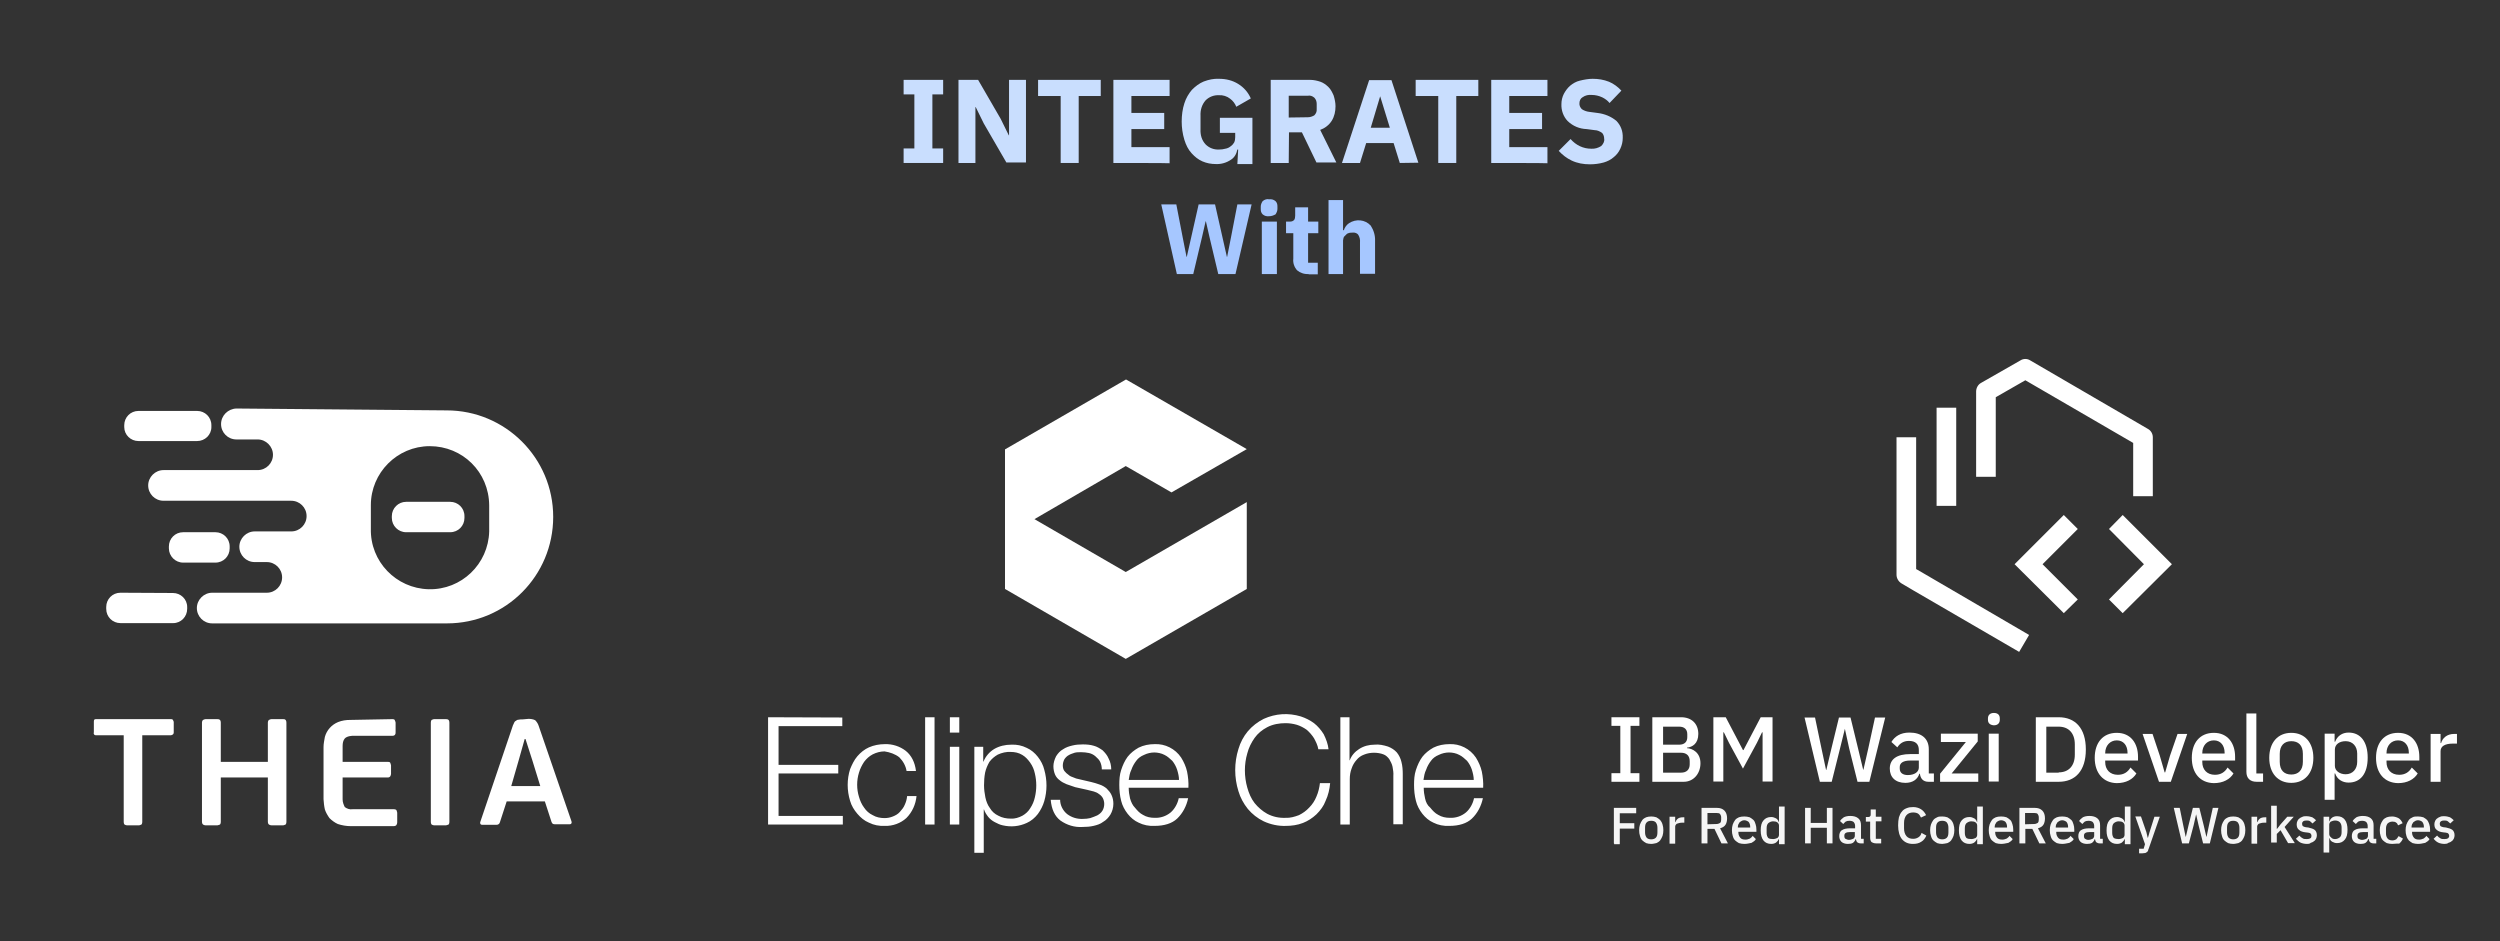 <?xml version="1.0" encoding="utf-8"?>
<!-- Generator: Adobe Illustrator 24.3.0, SVG Export Plug-In . SVG Version: 6.00 Build 0)  -->
<svg version="1.1" id="Layer_1" xmlns="http://www.w3.org/2000/svg" xmlns:xlink="http://www.w3.org/1999/xlink" x="0px" y="0px"
	 viewBox="0 0 929.6 350" style="enable-background:new 0 0 929.6 350;" xml:space="preserve">
<rect x="0" y="0" width="929.6" height="350" fill="#333333" stroke="none"/>
<style type="text/css">
	.st0{fill:#C9DEFE;}
	.st1{fill:#A6C7FF;}
	.st2{fill:#FFFFFF;}
	.st3{opacity:0.95;}
</style>
<g>
	<g>
		<path class="st0" d="M336,60.6v-5.4h4V35.1h-4v-5.4h14.7v5.4h-4v20.1h4v5.4H336z"/>
		<path class="st0" d="M365.8,45.9l-3-6.1h-0.1v20.8h-6.3V29.7h7.3l8.4,14.5l3,6.1h0.1V29.7h6.3v30.7h-7.3L365.8,45.9z"/>
		<path class="st0" d="M401.1,35.7v24.9h-6.7V35.7H386v-6h23.3v6H401.1z"/>
		<path class="st0" d="M414,60.6V29.7h20.9v6h-14.2V42h12.2v6h-12.2v6.7h14.2v6C434.9,60.6,414,60.6,414,60.6z"/>
		<path class="st0" d="M460.4,55.6h-0.3c-0.3,1.6-1.1,3-2.4,3.8c-1.6,1.1-3.6,1.7-5.6,1.6c-1.7,0-3.4-0.3-5-1s-2.8-1.7-4-3
			c-1.3-1.4-2.1-3.1-2.7-5c-0.7-2.3-1-4.6-1-6.8c0-2.3,0.3-4.7,1-6.8c0.6-1.9,1.6-3.6,2.8-5c1.3-1.3,2.7-2.4,4.4-3.1
			c1.9-0.7,3.7-1.1,5.7-1c2.6,0,5,0.6,7.1,1.9s3.7,3.1,4.7,5.4l-5.4,3.1c-0.4-1.1-1.3-2.3-2.3-3c-1.1-0.9-2.7-1.4-4.1-1.3
			c-1.9-0.1-3.7,0.6-5,1.9c-1.4,1.6-2,3.6-1.9,5.7v5c-0.1,2.1,0.4,4.1,1.9,5.7c1.3,1.3,3.1,2,5,1.9c0.9,0,1.6-0.1,2.3-0.3
			c0.7-0.1,1.4-0.4,2-0.9c0.6-0.4,1-0.9,1.3-1.4c0.3-0.6,0.4-1.3,0.4-2v-1.6h-5.7v-5.6h12.1V61h-5.6L460.4,55.6z"/>
		<path class="st0" d="M479.2,60.6h-6.7V29.7h14.7c1.3,0,2.6,0.3,3.8,0.7c1.1,0.4,2.1,1.1,3,2c0.9,0.9,1.4,2,1.9,3.1
			c0.4,1.3,0.7,2.7,0.7,4c0,1.9-0.4,3.8-1.4,5.4c-1,1.6-2.6,2.8-4.3,3.4l6,12.1h-7.4l-5.4-11.2h-4.8L479.2,60.6z M486.3,43.6
			c0.9,0,1.7-0.3,2.4-0.7c0.6-0.6,1-1.4,0.9-2.3v-2c0-0.9-0.3-1.7-0.9-2.3c-0.7-0.6-1.6-0.9-2.4-0.7h-7.1v8.1L486.3,43.6L486.3,43.6
			z"/>
	</g>
	<g>
		<path class="st0" d="M520.5,60.6l-2.3-7.4H508l-2.3,7.4H499l10.1-30.8h8.3l10,30.7L520.5,60.6L520.5,60.6z M513.2,35.8L513.2,35.8
			l-3.5,11.7h7.1L513.2,35.8z"/>
	</g>
	<g>
		<path class="st0" d="M541.5,35.7v24.9h-6.7V35.7h-8.4v-6h23.3v6H541.5z"/>
		<path class="st0" d="M554.5,60.6V29.7h20.9v6h-14.2V42h12.2v6h-12.2v6.7h14.2v6C575.4,60.6,554.5,60.6,554.5,60.6z"/>
		<path class="st0" d="M591.2,61.1c-2.4,0-4.7-0.4-6.8-1.4c-1.9-0.9-3.4-2.1-4.8-3.6l4.4-4.4c2,2.3,4.7,3.6,7.7,3.6
			c1.3,0.1,2.6-0.3,3.7-1c0.7-0.7,1.3-1.7,1.1-2.7c0-0.9-0.3-1.6-0.7-2.1c-0.9-0.7-1.9-1.1-2.8-1.1l-3-0.4c-2.7-0.1-5.1-1.1-7.1-3
			c-1.6-1.7-2.4-4-2.3-6.3c0-1.3,0.3-2.6,0.9-3.8c0.6-1.1,1.3-2.1,2.3-3c1.1-0.9,2.3-1.6,3.6-1.9c1.6-0.4,3.3-0.7,4.8-0.7
			c2.1,0,4.1,0.3,6.1,1.1c1.7,0.7,3.3,1.9,4.6,3.3l-4.4,4.6c-0.7-0.9-1.7-1.6-2.7-2.1c-1.3-0.6-2.6-0.9-4-0.9
			c-1.1-0.1-2.3,0.1-3.4,0.9c-0.7,0.4-1.1,1.3-1.1,2.1c-0.1,0.9,0.3,1.7,0.9,2.3c0.9,0.6,1.9,0.9,2.8,1l3,0.4c2.6,0.3,5.1,1.3,7.1,3
			c1.6,1.7,2.4,3.8,2.3,6.3c0,1.4-0.3,2.7-0.9,4c-0.6,1.3-1.4,2.3-2.4,3.1c-1.1,1-2.4,1.6-3.7,2C594.6,60.9,592.9,61.1,591.2,61.1z"
			/>
	</g>
	<g>
		<path class="st1" d="M437.6,101.9L431.8,76h5.6l2.4,12.4l1.4,7.1h0.1l1.6-7.1l2.8-12.4h6.1l2.8,12.4l1.6,7.1h0.1l1.4-7.1l2.4-12.4
			h5.3l-6,25.9H453L449.7,88l-1.3-5.7h-0.1L447,88l-3.3,13.9H437.6z"/>
		<path class="st1" d="M471.9,80.4c-0.9,0.1-1.7-0.1-2.4-0.7c-0.6-0.6-0.7-1.3-0.7-2v-0.9c0-0.7,0.3-1.4,0.7-2
			c0.7-0.6,1.6-0.9,2.4-0.7c0.9-0.1,1.7,0.1,2.4,0.7c0.6,0.6,0.7,1.3,0.7,2v0.9c0,0.7-0.3,1.4-0.7,2
			C473.6,80.1,472.8,80.4,471.9,80.4z M469.2,82.4h5.6v19.5h-5.6V82.4z"/>
		<path class="st1" d="M486.6,101.9c-1.6,0.1-3.1-0.4-4.3-1.4c-1-1.1-1.6-2.7-1.4-4.3v-9.5h-2.7v-4.3h1.4c0.6,0,1.1-0.1,1.6-0.6
			c0.3-0.4,0.4-1,0.4-1.6v-3.1h4.8v5.3h3.8v4.3h-3.8v11h3.6v4.3h-3.4V101.9z"/>
		<path class="st1" d="M494,74.4h5.4v11.2h0.3c0.3-1,1-2,1.9-2.6c2.6-1.7,6-1.4,8.1,0.9c1.1,1.7,1.7,3.7,1.6,5.7v12.2h-5.6V90.2
			c0.1-1-0.1-2-0.6-2.8c-0.4-0.7-1.3-1-2.1-0.9c-0.4,0-0.9,0-1.3,0.1c-0.4,0.1-0.9,0.3-1.1,0.6c-0.3,0.3-0.6,0.6-0.9,0.9
			c-0.1,0.4-0.3,0.9-0.3,1.3v12.5H494L494,74.4L494,74.4z"/>
	</g>
</g>
<g>
	<path class="st2" d="M196.5,267.3c0.8,0,1.7,0.1,2.5,0.5c0.6,0.6,1.1,1.4,1.3,2.1l12.2,35.5c0.1,0.3,0.1,0.5,0,0.7
		c0,0-0.1,0.4-0.7,0.4h-5.1c-0.4,0-0.6,0-1-0.1c-0.3-0.1-0.5-0.5-0.6-0.7l-2.5-7.7h-14.2l-2.5,7.7c-0.1,0.6-0.7,1.1-1.5,1h-5.1
		c0,0-0.6,0-0.7-0.4c-0.1-0.3-0.1-0.5,0-0.7l12-35.5c0.1-0.5,0.4-0.8,0.6-1.4c0.1-0.3,0.4-0.6,0.7-0.7c0.3-0.3,0.6-0.4,1-0.4
		c0.5-0.1,0.8-0.1,1.4-0.1L196.5,267.3z M195.4,274.8h-0.3l-2.2,7.8l-2.8,9.7h10.8l-2.9-9.4L195.4,274.8z"/>
	<path class="st2" d="M80.7,267.4c0.4,0,0.7,0,1.1,0.3c0,0,0.3,0.3,0.3,1v14.6h17.5v-14.6c0,0,0-0.7,0.4-1c0.3-0.1,0.6-0.3,1-0.3
		h4.2c0.4,0,0.7,0,1,0.3c0,0,0.3,0.3,0.3,1v36.9c0,0,0,0.7-0.3,1c-0.4,0.1-0.6,0.3-1,0.3h-4.2c-0.4,0-0.6-0.1-1-0.3
		c0,0-0.4-0.3-0.4-1v-16.5H82.1v16.5c0,0,0,0.7-0.3,1c-0.4,0.1-0.7,0.3-1.1,0.3h-4.2c-0.4,0-0.6-0.1-1-0.3c0,0-0.4-0.3-0.4-1v-36.9
		c0,0,0-0.7,0.4-1c0.3-0.1,0.6-0.3,1-0.3H80.7z"/>
	<path class="st2" d="M63.6,267.4c0,0,0.6,0,0.7,0.3s0.3,0.5,0.3,0.8v3.9c0,0.3-0.1,0.5-0.3,0.7c-0.3,0.1-0.5,0.3-0.7,0.3H52.9v32.2
		c0,0,0,0.7-0.3,1c-0.4,0.1-0.6,0.3-1,0.3h-4.3c-0.4,0-0.6-0.1-1-0.3c0,0-0.3-0.3-0.3-1v-32.2H35.7c0,0-0.6,0-0.7-0.3
		s-0.3-0.5-0.1-0.7v-3.9c0-0.3,0-0.6,0.1-0.8c0,0,0.1-0.3,0.7-0.3H63.6z"/>
	<path class="st2" d="M146,267.4c0,0,0.7,0,0.8,0.4c0.1,0.3,0.3,0.6,0.3,1v3.5c0,0.4,0,0.6-0.3,1c0,0-0.3,0.3-0.8,0.3h-14.8
		c0,0-2.1,0-3,1c-0.6,0.7-0.8,1.7-0.8,2.8v5.9h16.9c0,0,0.7,0,0.8,0.3c0.1,0.4,0.3,0.7,0.3,1v3.1c0,0.4-0.1,0.6-0.3,1
		c0,0-0.3,0.4-0.8,0.4h-16.9v8.2c0,1,0.4,2,0.8,2.8c0.8,0.6,1.8,1,3,0.8h15.2c0,0,0.7,0,1,0.3c0.1,0.4,0.3,0.7,0.3,1.1v3.5
		c0,0.4-0.1,0.6-0.3,1c0,0-0.3,0.4-1,0.4h-15.9c-1.7,0-3.4-0.3-4.9-0.8c-1.1-0.5-2.2-1.3-3.1-2.2c-0.7-1-1.3-2-1.7-3.2
		c-0.3-1.3-0.4-2.5-0.5-3.8v-19.4c0-1.3,0.3-2.6,0.5-3.8c0.7-2.5,2.5-4.5,4.9-5.5c1.5-0.6,3-0.8,4.6-0.8L146,267.4z"/>
	<path class="st2" d="M165.7,267.4c0.4,0,0.7,0,1.1,0.3c0,0,0.3,0.3,0.3,1v36.9c0,0,0,0.7-0.3,1c-0.4,0.1-0.7,0.3-1.1,0.3h-4.2
		c-0.4,0-0.6-0.1-1-0.3c0,0-0.3-0.3-0.3-1v-36.9c0,0,0-0.7,0.3-1c0.3-0.1,0.6-0.3,1-0.3H165.7z"/>
</g>
<g>
	<path class="st2" d="M166.1,152.6c21.8,0,39.6,17.7,39.6,39.6s-17.6,39.6-39.5,39.6l0,0H78.9c-3.2,0-5.7-2.6-5.7-5.7
		s2.6-5.7,5.7-5.7l0,0h20.3c3.2,0,5.7-2.6,5.7-5.7c0-3.2-2.6-5.7-5.7-5.7h-4.5c-3.2,0-5.7-2.6-5.7-5.7c0-3.1,2.6-5.7,5.7-5.7h13.6
		c3.2,0,5.7-2.6,5.7-5.7c0-3.2-2.6-5.7-5.7-5.7H60.8c-3.2,0-5.7-2.6-5.7-5.7c0-3.1,2.6-5.7,5.7-5.7l0,0h35c3.2,0,5.7-2.6,5.7-5.7
		s-2.6-5.7-5.7-5.7h-7.9c-3.2,0-5.7-2.6-5.7-5.7c0-3.2,2.6-5.7,5.7-5.8L166.1,152.6z M159.8,165.9L159.8,165.9
		c-12.1,0-21.9,9.9-21.9,21.9v8.8c-0.3,12.2,9.4,22.2,21.5,22.5c12.2,0.3,22.2-9.4,22.5-21.5l0,0c0-0.3,0-0.7,0-0.9v-8.8
		C181.8,175.5,172,165.9,159.8,165.9L159.8,165.9z M167.4,186.6c2.9,0,5.3,2.3,5.3,5.3l0,0v0.7c0,2.9-2.3,5.3-5.3,5.3h-16.4
		c-2.9,0-5.3-2.4-5.3-5.3v-0.7c0-2.9,2.4-5.3,5.3-5.3H167.4z"/>
	<path class="st2" d="M64.3,220.5c2.9,0,5.3,2.3,5.3,5.2l0,0l0,0v0.7c0,2.9-2.3,5.3-5.2,5.3l0,0H44.8c-2.9,0-5.3-2.3-5.3-5.3v-0.7
		c0-2.9,2.3-5.3,5.3-5.3L64.3,220.5z"/>
	<path class="st2" d="M73.3,152.8c2.9,0,5.3,2.3,5.3,5.3l0,0l0,0v0.7c0,2.9-2.4,5.2-5.3,5.2H51.5c-2.9,0-5.3-2.3-5.3-5.2l0,0l0,0
		v-0.7c0-2.9,2.3-5.3,5.3-5.3H73.3z"/>
	<path class="st2" d="M80.1,197.9c2.9,0,5.3,2.3,5.3,5.3v0.7c0,2.9-2.3,5.3-5.3,5.3h-12c-2.9,0-5.3-2.4-5.3-5.3v-0.7
		c0-2.9,2.3-5.3,5.3-5.3H80.1z"/>
</g>
<path class="st2" d="M285.6,266.7v39.9h27.8v-3.2h-23.9v-15.8h22.2v-3.2h-22.2V270h23.7v-3.2L285.6,266.7L285.6,266.7z M334.4,281.6
	c1.4,1.4,2.4,3.2,2.7,5.1h3.5c-0.4-3.3-1.7-5.8-3.8-7.5c-2.2-1.7-5-2.6-7.8-2.5c-2,0-4.1,0.4-5.9,1.2c-1.6,0.7-3.1,1.9-4.3,3.3
	c-1.2,1.4-2,3.1-2.7,4.8c-1.2,3.8-1.2,7.9,0,11.8c0.5,1.8,1.5,3.4,2.7,4.8s2.6,2.6,4.3,3.3c1.8,0.9,3.8,1.3,5.9,1.2
	c3,0.1,5.9-1,8-2.9c2.2-2.2,3.5-5.1,3.8-8.2h-3.5c-0.1,1.2-0.4,2.2-0.9,3.3c-0.4,1-1.1,1.8-1.8,2.6s-1.6,1.3-2.6,1.7
	c-1,0.4-2,0.6-3.1,0.6c-1.5,0-3.1-0.3-4.4-1.1c-1.3-0.6-2.4-1.6-3.2-2.8c-0.9-1.2-1.5-2.6-1.9-4c-0.9-2.9-0.9-6.1,0-9
	c0.4-1.4,1.1-2.8,1.9-4c0.9-1.2,1.9-2.1,3.2-2.8c1.4-0.7,2.9-1.1,4.4-1.1C330.9,279.7,332.9,280.4,334.4,281.6L334.4,281.6z
	 M344,266.7v39.9h3.5v-39.9H344z M353.2,266.7v5.7h3.5v-5.7H353.2z M353.2,277.7v28.9h3.5v-28.9H353.2z M362.3,277.7v39.4h3.5V301
	h0.1c0.3,1,0.9,1.9,1.6,2.8c0.6,0.7,1.4,1.4,2.4,1.9s1.9,1,3,1.2c3,0.7,6.1,0.4,8.9-0.9c1.6-0.7,3-1.9,4.1-3.3
	c1.1-1.5,1.9-3.1,2.4-4.8c1.1-3.8,1.1-7.8,0-11.7c-0.4-1.7-1.3-3.4-2.4-4.8s-2.5-2.6-4.1-3.3c-1.8-0.9-3.7-1.3-5.8-1.2
	c-2.2,0-4.4,0.5-6.3,1.6c-1.8,1.1-3.2,2.7-4,4.7h-0.1v-5.5L362.3,277.7z M384.8,287.6c0.7,2.9,0.7,6,0,8.9c-0.3,1.4-0.9,2.8-1.7,4
	c-0.7,1.2-1.7,2.1-2.9,2.8c-1.3,0.7-2.9,1.2-4.3,1.1c-1.6,0-3.3-0.3-4.7-1.1c-1.3-0.6-2.4-1.6-3.1-2.8c-0.9-1.2-1.4-2.6-1.7-4
	c-0.3-1.5-0.5-3-0.5-4.5c0-1.6,0.1-3.1,0.4-4.7c0.3-1.4,0.9-2.8,1.6-4c0.9-1.2,1.9-2,3.1-2.7c1.5-0.7,3.2-1.1,4.8-1
	c1.5,0,3,0.3,4.3,1.1c1.2,0.7,2.1,1.7,2.9,2.8C384,284.9,384.5,286.2,384.8,287.6L384.8,287.6z M409.1,283.3
	c0.4,0.9,0.6,1.8,0.6,2.8h3.5c0-1.4-0.3-2.8-1-4.1c-0.5-1.2-1.3-2.1-2.2-3c-1-0.7-2.1-1.4-3.3-1.7c-1.3-0.4-2.7-0.5-4.1-0.5
	c-1.3,0-2.6,0.1-3.8,0.4c-1.3,0.3-2.5,0.7-3.5,1.4c-1.1,0.6-1.9,1.5-2.6,2.6c-0.6,1.2-1,2.5-1,3.7c0,1.1,0.2,2.1,0.6,3.1
	c0.4,0.9,1,1.6,1.7,2.1c0.7,0.6,1.6,1.1,2.6,1.5c1.1,0.4,2.1,0.7,3.2,1.1l4.5,1c0.9,0.2,1.6,0.4,2.4,0.6c0.7,0.2,1.4,0.5,2,1
	c0.5,0.3,1.1,0.9,1.4,1.5s0.5,1.4,0.5,2.1c0,0.9-0.2,1.8-0.7,2.6s-1.2,1.3-1.9,1.7c-0.9,0.4-1.7,0.7-2.6,1c-0.9,0.2-1.7,0.3-2.7,0.3
	c-2.1,0.1-4.2-0.5-5.9-1.8c-1.6-1.3-2.6-3.3-2.6-5.3h-3.5c0.3,3.5,1.5,6.1,3.6,7.7c2.4,1.7,5.3,2.6,8.2,2.4c1.4,0,2.8-0.1,4.1-0.4
	c1.3-0.3,2.6-0.7,3.6-1.5c1.1-0.6,2-1.6,2.7-2.7c0.7-1.2,1.1-2.6,1.1-4c0-1.2-0.2-2.2-0.7-3.3c-0.4-0.9-1.1-1.7-1.8-2.4
	c-0.7-0.6-1.7-1.2-2.7-1.5c-1-0.4-1.9-0.6-3-0.9l-4.7-1.1c-0.6-0.1-1.3-0.3-1.9-0.6c-0.6-0.2-1.4-0.5-1.9-1
	c-0.5-0.3-1.1-0.9-1.5-1.4s-0.6-1.3-0.6-2c0-0.9,0.2-1.6,0.6-2.4c0.4-0.6,1-1.2,1.6-1.5c0.6-0.4,1.4-0.6,2.2-0.9
	c0.7-0.2,1.6-0.2,2.4-0.2c1,0,1.9,0.1,2.9,0.3c0.9,0.2,1.7,0.6,2.4,1.2C408.1,281.9,408.7,282.5,409.1,283.3L409.1,283.3z
	 M420.2,296.9c-0.3-1.3-0.5-2.6-0.5-4h22.2c0.1-2-0.1-4-0.5-6c-0.4-1.8-1.2-3.6-2.2-5.2c-2.2-3.3-6-5.2-9.9-5c-2,0-4.1,0.4-5.9,1.3
	c-1.6,0.9-3,2-4.1,3.4c-1.1,1.5-1.8,3.1-2.4,4.9s-0.7,3.7-0.7,5.6s0.2,4,0.7,5.9c0.4,1.7,1.3,3.4,2.4,4.8s2.5,2.6,4.1,3.3
	c1.8,0.9,3.8,1.3,5.9,1.2c3.6,0,6.5-0.9,8.4-2.7c2.1-2,3.5-4.7,4.1-7.6h-3.5c-0.4,2-1.5,4-3,5.3c-1.7,1.4-3.8,2.1-6,2
	c-1.5,0-3-0.3-4.3-1.1c-1.2-0.6-2.1-1.6-3-2.7C421.2,299.5,420.6,298.3,420.2,296.9L420.2,296.9z M437.7,286.2
	c0.4,1.3,0.7,2.6,0.7,3.8h-18.7c0.2-1.3,0.4-2.6,1-3.8c0.4-1.2,1.1-2.4,1.8-3.3c0.7-1,1.7-1.7,2.9-2.2c1.2-0.6,2.6-0.9,3.8-0.9
	s2.7,0.3,3.8,0.9c1.1,0.5,2,1.4,2.9,2.2C436.7,283.9,437.3,285,437.7,286.2L437.7,286.2z M488.6,274.5c0.7,1.3,1.4,2.7,1.6,4.1h3.8
	c-0.2-1.9-0.9-3.8-1.8-5.6c-1-1.6-2.2-3-3.6-4.1c-1.5-1.1-3.1-1.9-4.9-2.5c-4.6-1.4-9.4-1.1-13.8,0.9c-2.2,1.1-4.3,2.7-5.9,4.6
	s-2.8,4.2-3.5,6.6c-1.6,5.1-1.6,10.6,0,15.7c0.7,2.4,1.9,4.6,3.5,6.6c1.6,1.9,3.6,3.5,5.9,4.6c2.6,1.2,5.5,1.8,8.2,1.7
	c2.1,0,4.4-0.3,6.4-1.1c1.8-0.7,3.5-1.8,5-3.2c1.5-1.5,2.7-3.1,3.4-5c1-2.1,1.5-4.4,1.7-6.6h-3.8c-0.2,1.7-0.6,3.4-1.3,5
	c-0.6,1.5-1.5,2.9-2.7,4.1c-1.1,1.2-2.4,2.1-3.8,2.8c-1.6,0.6-3.3,1.1-5,1c-2.4,0.1-4.7-0.4-6.8-1.5c-1.8-1-3.4-2.4-4.7-4
	c-1.3-1.7-2.1-3.6-2.7-5.7c-1.2-4.2-1.2-8.7,0-12.8c0.5-2,1.5-4,2.7-5.7s2.8-3,4.7-4c2.1-1.1,4.5-1.5,6.8-1.5c1.4,0,2.8,0.2,4.2,0.6
	c1.3,0.4,2.6,1.1,3.6,1.8C486.9,272.2,487.9,273.4,488.6,274.5L488.6,274.5z M498.4,266.7v39.9h3.5v-16.9c0-1.4,0.2-2.7,0.7-4
	c0.4-1.2,1-2.2,1.8-3.1c0.7-0.9,1.7-1.6,2.8-2c1.2-0.5,2.5-0.7,3.7-0.7s2.5,0.2,3.5,0.6c0.9,0.3,1.7,1.1,2.2,1.8
	c0.5,0.9,1,1.8,1.2,2.8c0.2,1.2,0.4,2.2,0.3,3.4v18h3.5v-18.6c0-1.6-0.1-3.1-0.5-4.6c-0.3-1.3-0.9-2.5-1.7-3.5c-0.9-1-2-1.7-3.3-2.2
	c-1.6-0.5-3.3-0.9-5-0.7c-2,0-4,0.5-5.7,1.6c-1.6,1-2.9,2.5-3.5,4.2h-0.1v-16L498.4,266.7z M529.9,296.9c-0.3-1.3-0.5-2.6-0.5-4
	h22.1c0.1-2-0.1-4-0.5-6c-0.4-1.8-1.2-3.6-2.2-5.2c-2.2-3.3-6-5.2-9.9-5c-2,0-4.1,0.4-5.9,1.3c-1.6,0.9-3,2-4.1,3.4
	c-1.1,1.5-1.8,3.1-2.4,4.9s-0.7,3.7-0.7,5.6s0.2,4,0.7,5.9c0.4,1.7,1.3,3.4,2.4,4.8s2.5,2.6,4.1,3.3c1.8,0.9,3.8,1.3,5.9,1.2
	c3.6,0,6.5-0.9,8.4-2.7c2.1-2,3.5-4.7,4.1-7.6h-3.3c-0.4,2-1.5,4-3,5.3c-1.7,1.4-3.8,2.1-6,2c-1.5,0-3-0.3-4.3-1.1
	c-1.2-0.6-2.1-1.6-3-2.7C530.8,299.5,530.2,298.3,529.9,296.9L529.9,296.9z M547.3,286.2c0.4,1.3,0.7,2.6,0.7,3.8h-18.7
	c0.2-1.3,0.4-2.6,1-3.8c0.4-1.2,1.1-2.4,1.8-3.3c0.7-1,1.7-1.7,2.9-2.2c1.2-0.6,2.6-0.9,3.8-0.9c1.3,0,2.7,0.3,3.8,0.9
	c1.1,0.5,2,1.4,2.9,2.2C546.3,283.9,546.9,285,547.3,286.2L547.3,286.2z"/>
<g>
	<path class="st2" d="M418.6,212.7l45-26V219l-45,26l-44.9-26v-32.3L418.6,212.7z"/>
	<path class="st2" d="M463.6,167l-28,16.1l-17-9.8l-44.9,26.1v-32.3l45-26L463.6,167z"/>
</g>
<g>
	<g class="st3">
		<path class="st2" d="M600.1,313.6v-13.2h8.3v2h-6.1v3.7h5.4v2h-5.4v5.8h-2.1V313.6z"/>
		<path class="st2" d="M614,313.8c-0.7,0-1.3-0.1-1.9-0.3c-0.5-0.3-1-0.6-1.4-1s-0.7-0.9-0.9-1.7c-0.2-0.6-0.3-1.3-0.3-2.1
			s0.1-1.4,0.3-2.1c0.2-0.6,0.5-1.1,0.9-1.7c0.3-0.4,0.9-0.8,1.4-1s1.2-0.3,1.9-0.3c0.6,0,1.3,0.1,1.9,0.3c0.5,0.3,1,0.6,1.4,1
			c0.3,0.4,0.7,0.9,0.9,1.7c0.2,0.6,0.3,1.3,0.3,2.1s-0.1,1.4-0.3,2.1c-0.2,0.6-0.5,1.1-0.9,1.7c-0.3,0.4-0.9,0.8-1.4,1
			C615.3,313.6,614.7,313.8,614,313.8z M614,312.1c0.7,0,1.3-0.2,1.7-0.6c0.4-0.4,0.6-1,0.6-2v-1.7c0-0.9-0.2-1.4-0.6-2
			c-0.4-0.4-0.9-0.6-1.7-0.6s-1.3,0.2-1.7,0.6c-0.4,0.4-0.6,1-0.6,2v1.7c0,0.9,0.2,1.4,0.6,2C612.7,311.9,613.2,312.1,614,312.1z"/>
		<path class="st2" d="M620.8,313.6v-9.9h2.1v2h0.1c0.2-0.5,0.4-0.9,0.9-1.3c0.4-0.3,1-0.5,1.9-0.5h0.5v2h-0.8c-0.8,0-1.4,0.2-2,0.4
			c-0.4,0.3-0.6,0.7-0.6,1.1v6.3h-2.1V313.6L620.8,313.6z"/>
		<path class="st2" d="M634.9,313.6h-2.2v-13.2h5.7c1.2,0,2.1,0.3,2.8,1c0.7,0.7,1,1.7,1,2.9c0,0.9-0.2,1.8-0.6,2.4
			c-0.4,0.6-1,1-2,1.3l2.9,5.6h-2.4l-2.6-5.4h-2.6L634.9,313.6L634.9,313.6z M638.3,306.4c0.5,0,0.9-0.2,1.3-0.4
			c0.3-0.3,0.4-0.7,0.4-1.2v-0.9c0-0.5-0.2-0.9-0.4-1.2s-0.7-0.4-1.3-0.4h-3.4v4.2L638.3,306.4L638.3,306.4z"/>
		<path class="st2" d="M648.6,313.8c-0.7,0-1.3-0.1-2-0.3c-0.5-0.3-1-0.6-1.4-1s-0.7-0.9-0.9-1.7c-0.2-0.6-0.3-1.3-0.3-2.1
			s0.1-1.4,0.3-2.1c0.2-0.6,0.5-1.1,0.9-1.7c0.3-0.4,0.9-0.8,1.4-1s1.2-0.3,2-0.3c0.7,0,1.3,0.1,2,0.3c0.5,0.3,1,0.6,1.4,1
			s0.6,0.9,0.8,1.6c0.2,0.6,0.3,1.2,0.3,2v0.8h-6.7v0.3c0,0.8,0.3,1.4,0.7,1.9c0.4,0.5,1,0.7,2,0.7c0.6,0,1.1-0.2,1.6-0.4
			c0.4-0.3,0.8-0.6,1-1l1.2,1.2c-0.3,0.6-0.9,1-1.6,1.4C650.3,313.6,649.6,313.8,648.6,313.8z M648.6,305c-0.3,0-0.7,0.1-0.9,0.2
			s-0.5,0.3-0.8,0.5c-0.2,0.3-0.3,0.5-0.5,0.8c-0.1,0.3-0.2,0.7-0.2,1v0.2h4.6v-0.2c0-0.8-0.2-1.4-0.6-1.9
			C649.8,305.3,649.2,305,648.6,305z"/>
		<path class="st2" d="M661.5,311.9L661.5,311.9c-0.3,0.6-0.6,1-1.1,1.4c-0.5,0.3-1,0.5-1.8,0.5c-1.2,0-2.2-0.4-2.9-1.3
			c-0.7-0.9-1-2.2-1-3.7c0-1.7,0.3-2.9,1-3.7c0.7-0.9,1.7-1.3,2.9-1.3c0.7,0,1.2,0.2,1.8,0.5c0.5,0.3,0.9,0.8,1,1.4h0.1v-5.8h2.1v14
			h-2.1V311.9z M659.3,312c0.6,0,1.1-0.2,1.6-0.4c0.4-0.3,0.6-0.7,0.6-1.2V307c0-0.5-0.2-0.9-0.6-1.2c-0.4-0.3-0.9-0.4-1.6-0.4
			s-1.3,0.3-1.8,0.7c-0.4,0.4-0.6,1-0.6,1.9v1.7c0,0.8,0.2,1.4,0.6,1.9C657.9,311.9,658.5,312,659.3,312z"/>
		<path class="st2" d="M679.3,307.8h-6v5.8h-2.1v-13.2h2.1v5.6h6v-5.6h2.1v13.2h-2.1V307.8z"/>
		<path class="st2" d="M691.8,313.6c-0.5,0-0.9-0.2-1.2-0.4c-0.3-0.3-0.4-0.7-0.5-1.2H690c-0.2,0.6-0.5,1-1,1.4
			c-0.5,0.3-1.1,0.4-1.9,0.4c-1,0-1.9-0.3-2.4-0.8c-0.5-0.5-0.8-1.2-0.8-2.1s0.3-1.8,1-2.2c0.7-0.5,1.8-0.7,3.1-0.7h1.8v-0.9
			c0-0.6-0.2-1-0.5-1.4c-0.3-0.3-0.9-0.5-1.6-0.5c-0.6,0-1,0.1-1.4,0.3c-0.3,0.3-0.7,0.6-0.9,0.9l-1.2-1.1c0.3-0.5,0.8-1,1.4-1.4
			c0.6-0.3,1.4-0.5,2.4-0.5c1.3,0,2.3,0.3,3,0.9c0.7,0.6,1,1.4,1,2.6v5h1v1.7L691.8,313.6L691.8,313.6L691.8,313.6z M687.5,312.3
			c0.6,0,1.1-0.2,1.6-0.4c0.4-0.3,0.6-0.7,0.6-1.1v-1.4h-1.8c-1.4,0-2.1,0.4-2.1,1.3v0.3c0,0.4,0.2,0.8,0.4,0.9
			C686.7,312.1,687,312.3,687.5,312.3z"/>
		<path class="st2" d="M697.6,313.6c-0.7,0-1.2-0.2-1.7-0.5c-0.3-0.3-0.5-0.9-0.5-1.6v-6h-1.6v-1.7h0.9c0.3,0,0.6-0.1,0.7-0.3
			c0.2-0.2,0.2-0.4,0.2-0.7V301h1.9v2.7h2.1v1.7h-2.1v6.5h2v1.7L697.6,313.6L697.6,313.6z"/>
		<path class="st2" d="M711.3,313.8c-1.8,0-3.1-0.6-4.1-1.8c-0.9-1.1-1.4-2.9-1.4-5.1c0-1.1,0.1-2.1,0.3-3c0.3-0.9,0.6-1.6,1.1-2.1
			c0.4-0.6,1-1,1.8-1.3c0.8-0.3,1.4-0.4,2.4-0.4c1.1,0,2.1,0.3,2.9,0.8c0.8,0.5,1.4,1.2,1.9,2.2l-1.9,0.9c-0.3-0.6-0.6-1.1-1-1.4
			c-0.4-0.3-1.1-0.5-1.9-0.5c-1,0-1.9,0.3-2.5,1s-0.9,1.7-0.9,2.9v2c0,1.2,0.3,2.2,0.9,2.9s1.4,1,2.5,1c0.8,0,1.4-0.2,2-0.6
			c0.6-0.4,0.9-0.9,1.1-1.6l1.8,1c-0.4,0.9-1,1.8-1.9,2.3C713.5,313.6,712.5,313.8,711.3,313.8z"/>
		<path class="st2" d="M722.2,313.8c-0.7,0-1.3-0.1-1.9-0.3c-0.5-0.3-1-0.6-1.4-1s-0.7-0.9-0.9-1.7c-0.2-0.6-0.3-1.3-0.3-2.1
			s0.1-1.4,0.3-2.1c0.2-0.6,0.5-1.1,0.9-1.7c0.3-0.4,0.9-0.8,1.4-1c0.5-0.3,1.2-0.3,1.9-0.3c0.6,0,1.3,0.1,1.9,0.3
			c0.5,0.3,1,0.6,1.4,1c0.3,0.4,0.7,0.9,0.9,1.7c0.2,0.6,0.3,1.3,0.3,2.1s-0.1,1.4-0.3,2.1c-0.2,0.6-0.5,1.1-0.9,1.7
			c-0.3,0.4-0.9,0.8-1.4,1C723.4,313.6,722.8,313.8,722.2,313.8z M722.2,312.1c0.7,0,1.3-0.2,1.7-0.6c0.4-0.4,0.6-1,0.6-2v-1.7
			c0-0.9-0.2-1.4-0.6-2c-0.4-0.4-0.9-0.6-1.7-0.6c-0.8,0-1.3,0.2-1.7,0.6c-0.4,0.4-0.6,1-0.6,2v1.7c0,0.9,0.2,1.4,0.6,2
			C720.9,311.9,721.5,312.1,722.2,312.1z"/>
		<path class="st2" d="M735.2,311.9L735.2,311.9c-0.3,0.6-0.6,1-1.1,1.4c-0.5,0.3-1,0.5-1.8,0.5c-1.2,0-2.2-0.4-2.9-1.3
			s-1-2.2-1-3.7c0-1.7,0.3-2.9,1-3.7c0.7-0.9,1.7-1.3,2.9-1.3c0.7,0,1.2,0.2,1.8,0.5c0.5,0.3,0.9,0.8,1,1.4h0.1v-5.8h2.1v14h-2.1
			V311.9z M733,312c0.6,0,1.1-0.2,1.6-0.4c0.4-0.3,0.6-0.7,0.6-1.2V307c0-0.5-0.2-0.9-0.6-1.2c-0.4-0.3-0.9-0.4-1.6-0.4
			s-1.3,0.3-1.8,0.7c-0.4,0.4-0.6,1-0.6,1.9v1.7c0,0.8,0.2,1.4,0.6,1.9C731.7,311.9,732.2,312,733,312z"/>
		<path class="st2" d="M744.1,313.8c-0.7,0-1.3-0.1-2-0.3c-0.5-0.3-1-0.6-1.4-1s-0.7-0.9-0.9-1.7c-0.2-0.6-0.3-1.3-0.3-2.1
			s0.1-1.4,0.3-2.1c0.2-0.6,0.5-1.1,0.9-1.7c0.3-0.4,0.9-0.8,1.4-1s1.2-0.3,2-0.3s1.3,0.1,2,0.3c0.5,0.3,1,0.6,1.4,1
			s0.6,0.9,0.8,1.6c0.2,0.6,0.3,1.2,0.3,2v0.8h-6.7v0.3c0,0.8,0.3,1.4,0.7,1.9c0.4,0.5,1,0.7,2,0.7c0.6,0,1.1-0.2,1.6-0.4
			c0.4-0.3,0.8-0.6,1-1l1.2,1.2c-0.3,0.6-0.9,1-1.6,1.4C745.8,313.6,745,313.8,744.1,313.8z M744.1,305c-0.3,0-0.7,0.1-0.9,0.2
			c-0.3,0.1-0.5,0.3-0.8,0.5c-0.2,0.3-0.3,0.5-0.5,0.8c-0.1,0.3-0.2,0.7-0.2,1v0.2h4.6v-0.2c0-0.8-0.2-1.4-0.6-1.9
			C745.4,305.3,744.7,305,744.1,305z"/>
		<path class="st2" d="M753,313.6h-2.1v-13.2h5.7c1.2,0,2.1,0.3,2.8,1c0.7,0.7,1,1.7,1,2.9c0,0.9-0.2,1.8-0.6,2.4
			c-0.4,0.6-1,1-2,1.3l2.9,5.6h-2.4l-2.6-5.4h-2.6v5.4H753z M756.4,306.4c0.5,0,0.9-0.2,1.3-0.4c0.3-0.3,0.4-0.7,0.4-1.2v-0.9
			c0-0.5-0.2-0.9-0.4-1.2s-0.7-0.4-1.3-0.4H753v4.2L756.4,306.4L756.4,306.4z"/>
		<path class="st2" d="M766.8,313.8c-0.7,0-1.3-0.1-2-0.3c-0.5-0.3-1-0.6-1.4-1s-0.7-0.9-0.9-1.7c-0.2-0.6-0.3-1.3-0.3-2.1
			s0.1-1.4,0.3-2.1c0.2-0.6,0.5-1.1,0.9-1.7c0.3-0.4,0.9-0.8,1.4-1s1.2-0.3,2-0.3s1.3,0.1,2,0.3c0.5,0.3,1,0.6,1.4,1
			s0.6,0.9,0.8,1.6c0.2,0.6,0.3,1.2,0.3,2v0.8h-6.7v0.3c0,0.8,0.3,1.4,0.7,1.9c0.4,0.5,1,0.7,2,0.7c0.6,0,1.1-0.2,1.6-0.4
			c0.4-0.3,0.8-0.6,1-1l1.2,1.2c-0.3,0.6-0.9,1-1.6,1.4C768.4,313.6,767.7,313.8,766.8,313.8z M766.8,305c-0.3,0-0.7,0.1-0.9,0.2
			s-0.5,0.3-0.8,0.5c-0.2,0.3-0.3,0.5-0.5,0.8c-0.1,0.3-0.2,0.7-0.2,1v0.2h4.6v-0.2c0-0.8-0.2-1.4-0.6-1.9
			C768,305.3,767.4,305,766.8,305z"/>
		<path class="st2" d="M780.7,313.6c-0.5,0-0.9-0.2-1.2-0.4c-0.3-0.3-0.4-0.7-0.5-1.2h-0.1c-0.2,0.6-0.5,1-1,1.4
			c-0.5,0.3-1.1,0.4-1.9,0.4c-1,0-1.9-0.3-2.4-0.8s-0.8-1.2-0.8-2.1s0.3-1.8,1-2.2c0.7-0.5,1.8-0.7,3.1-0.7h1.8v-0.9
			c0-0.6-0.2-1-0.5-1.4c-0.3-0.3-0.9-0.5-1.6-0.5c-0.6,0-1,0.1-1.4,0.3c-0.3,0.3-0.7,0.6-0.9,0.9l-1.2-1.1c0.3-0.5,0.8-1,1.4-1.4
			c0.6-0.3,1.4-0.5,2.4-0.5c1.3,0,2.3,0.3,3,0.9c0.7,0.6,1,1.4,1,2.6v5h1v1.7L780.7,313.6L780.7,313.6L780.7,313.6z M776.5,312.3
			c0.6,0,1.1-0.2,1.6-0.4c0.4-0.3,0.6-0.7,0.6-1.1v-1.4H777c-1.4,0-2.1,0.4-2.1,1.3v0.3c0,0.4,0.2,0.8,0.4,0.9
			C775.6,312.1,776,312.3,776.5,312.3z"/>
		<path class="st2" d="M790.1,311.9L790.1,311.9c-0.3,0.6-0.6,1-1.1,1.4c-0.5,0.3-1,0.5-1.8,0.5c-1.2,0-2.2-0.4-2.9-1.3
			c-0.7-0.9-1-2.2-1-3.7c0-1.7,0.3-2.9,1-3.7c0.7-0.9,1.7-1.3,2.9-1.3c0.7,0,1.2,0.2,1.8,0.5c0.5,0.3,0.9,0.8,1,1.4h0.1v-5.8h2.1v14
			h-2.1V311.9z M787.8,312c0.6,0,1.1-0.2,1.6-0.4c0.4-0.3,0.6-0.7,0.6-1.2V307c0-0.5-0.2-0.9-0.6-1.2c-0.4-0.3-0.9-0.4-1.6-0.4
			s-1.3,0.3-1.8,0.7c-0.4,0.4-0.6,1-0.6,1.9v1.7c0,0.8,0.2,1.4,0.6,1.9C786.5,311.9,787.2,312,787.8,312z"/>
		<path class="st2" d="M801.1,303.7h2l-4.1,11.8c-0.1,0.3-0.3,0.6-0.3,0.9c-0.2,0.3-0.3,0.4-0.5,0.5c-0.2,0.2-0.4,0.3-0.7,0.3
			s-0.6,0.1-0.9,0.1h-1.2v-1.7h1.7l0.5-1.7l-3.6-10.3h2.1l2,5.8l0.5,2.1h0.1l0.6-2.1L801.1,303.7z"/>
		<path class="st2" d="M811.4,313.6l-3.1-13.2h2.2l1.3,6.4l0.9,4.3h0.1l1-4.3l1.6-6.4h2.4l1.6,6.4l1,4.3h0.1l0.9-4.3l1.4-6.4h2.1
			l-3.2,13.2h-2.5l-1.7-6.8l-0.9-4l0,0l-0.9,4l-1.8,6.8H811.4z"/>
		<path class="st2" d="M830.4,313.8c-0.7,0-1.3-0.1-1.9-0.3c-0.5-0.3-1-0.6-1.4-1s-0.7-0.9-0.9-1.7c-0.2-0.6-0.3-1.3-0.3-2.1
			s0.1-1.4,0.3-2.1c0.2-0.6,0.5-1.1,0.9-1.7c0.3-0.4,0.9-0.8,1.4-1s1.2-0.3,1.9-0.3c0.7,0,1.3,0.1,1.9,0.3c0.5,0.3,1,0.6,1.4,1
			c0.3,0.4,0.7,0.9,0.9,1.7c0.2,0.6,0.3,1.3,0.3,2.1s-0.1,1.4-0.3,2.1c-0.2,0.6-0.5,1.1-0.9,1.7c-0.3,0.4-0.9,0.8-1.4,1
			C831.7,313.6,831.1,313.8,830.4,313.8z M830.4,312.1c0.7,0,1.3-0.2,1.7-0.6c0.4-0.4,0.6-1,0.6-2v-1.7c0-0.9-0.2-1.4-0.6-2
			c-0.4-0.4-0.9-0.6-1.7-0.6s-1.3,0.2-1.7,0.6c-0.4,0.4-0.6,1-0.6,2v1.7c0,0.9,0.2,1.4,0.6,2C829.2,311.9,829.7,312.1,830.4,312.1z"
			/>
		<path class="st2" d="M837.2,313.6v-9.9h2.1v2h0.1c0.2-0.5,0.4-0.9,0.9-1.3c0.4-0.3,1-0.5,1.9-0.5h0.5v2h-0.8c-0.8,0-1.4,0.2-2,0.4
			c-0.4,0.3-0.6,0.7-0.6,1.1v6.3h-2.1L837.2,313.6L837.2,313.6z"/>
		<path class="st2" d="M844.5,299.6h2.1v8.6h0.1l1.4-1.8l2.4-2.7h2.4l-3.4,3.8l3.8,6h-2.5l-2.8-4.8l-1.4,1.4v3.2h-2.1V299.6
			L844.5,299.6z"/>
		<path class="st2" d="M857.8,313.8c-0.9,0-1.8-0.2-2.4-0.5c-0.6-0.3-1.1-0.8-1.7-1.4l1.3-1.2c0.3,0.4,0.8,0.8,1.2,1
			c0.4,0.3,0.9,0.3,1.6,0.3c0.6,0,1-0.1,1.3-0.3s0.4-0.5,0.4-0.9c0-0.3-0.1-0.6-0.3-0.8c-0.2-0.3-0.6-0.3-1-0.4l-0.9-0.1
			c-1-0.1-1.9-0.4-2.4-0.9c-0.6-0.4-0.9-1.1-0.9-2.1c0-0.4,0.1-0.9,0.3-1.3c0.2-0.3,0.4-0.7,0.8-0.9c0.3-0.3,0.7-0.4,1.1-0.6
			c0.4-0.2,0.9-0.2,1.4-0.2c0.9,0,1.6,0.2,2.2,0.4c0.5,0.3,1,0.7,1.4,1.1l-1.3,1.2c-0.3-0.3-0.6-0.5-0.9-0.8
			c-0.4-0.3-0.9-0.3-1.4-0.3s-0.9,0.1-1.2,0.3c-0.3,0.3-0.4,0.5-0.4,0.9c0,0.3,0.1,0.7,0.3,0.9c0.3,0.2,0.6,0.3,1.1,0.4l0.9,0.1
			c1,0.2,1.9,0.5,2.4,0.9c0.5,0.4,0.8,1.1,0.8,2c0,0.4-0.1,0.9-0.3,1.3c-0.2,0.3-0.4,0.7-0.8,0.9c-0.3,0.3-0.8,0.5-1.2,0.6
			C859,313.7,858.5,313.8,857.8,313.8z"/>
		<path class="st2" d="M864,303.7h2.1v1.7h0.1c0.2-0.6,0.5-1,1-1.4c0.5-0.3,1-0.5,1.8-0.5c1.2,0,2.2,0.4,2.9,1.3
			c0.7,0.9,1,2.2,1,3.7c0,1.7-0.3,2.9-1,3.7c-0.7,0.9-1.7,1.3-2.9,1.3c-0.7,0-1.2-0.2-1.8-0.5c-0.5-0.3-0.9-0.8-1-1.4h-0.1v5.4H864
			V303.7z M868.3,312c0.7,0,1.3-0.3,1.8-0.7c0.4-0.4,0.6-1,0.6-1.9v-1.7c0-0.8-0.2-1.4-0.6-1.9c-0.4-0.4-0.9-0.7-1.8-0.7
			c-0.6,0-1.1,0.2-1.6,0.4c-0.4,0.3-0.6,0.7-0.6,1.2v3.4c0,0.5,0.2,0.9,0.6,1.2C867.2,311.9,867.7,312,868.3,312z"/>
		<path class="st2" d="M882.5,313.6c-0.5,0-0.9-0.2-1.2-0.4c-0.3-0.3-0.4-0.7-0.5-1.2h-0.2c-0.2,0.6-0.5,1-1,1.4
			c-0.5,0.3-1.1,0.4-1.9,0.4c-1,0-1.9-0.3-2.4-0.8c-0.5-0.5-0.8-1.2-0.8-2.1s0.3-1.8,1-2.2c0.7-0.5,1.8-0.7,3.1-0.7h1.8v-0.9
			c0-0.6-0.2-1-0.5-1.4c-0.3-0.3-0.9-0.5-1.6-0.5c-0.6,0-1,0.1-1.4,0.3c-0.3,0.3-0.7,0.6-0.9,0.9l-1.2-1.1c0.3-0.5,0.8-1,1.4-1.4
			c0.6-0.3,1.4-0.5,2.4-0.5c1.3,0,2.3,0.3,3,0.9c0.7,0.6,1,1.4,1,2.6v5h1v1.7L882.5,313.6L882.5,313.6z M878.3,312.3
			c0.6,0,1.1-0.2,1.6-0.4c0.4-0.3,0.6-0.7,0.6-1.1v-1.4h-1.8c-1.4,0-2.1,0.4-2.1,1.3v0.3c0,0.4,0.2,0.8,0.4,0.9
			C877.4,312.1,877.8,312.3,878.3,312.3z"/>
		<path class="st2" d="M889.5,313.8c-0.7,0-1.3-0.1-2-0.3c-0.5-0.3-1-0.6-1.4-1s-0.7-0.9-0.9-1.7c-0.2-0.6-0.3-1.3-0.3-2.1
			s0.1-1.4,0.3-2.1c0.2-0.6,0.5-1.1,0.9-1.7c0.3-0.4,0.9-0.8,1.4-1s1.2-0.3,2-0.3c0.9,0,1.8,0.3,2.5,0.7c0.6,0.4,1,1,1.4,1.8
			l-1.7,0.8c-0.2-0.4-0.3-0.8-0.7-1c-0.3-0.3-0.8-0.4-1.4-0.4c-0.8,0-1.3,0.3-1.8,0.7c-0.3,0.4-0.6,1-0.6,1.9v1.8
			c0,0.8,0.2,1.4,0.6,1.9c0.3,0.4,0.9,0.7,1.8,0.7c0.6,0,1-0.2,1.4-0.4c0.3-0.3,0.6-0.7,0.9-1.2l1.6,0.9c-0.3,0.8-0.8,1.4-1.4,1.9
			C891.3,313.6,890.5,313.8,889.5,313.8z"/>
		<path class="st2" d="M899.1,313.8c-0.7,0-1.3-0.1-2-0.3c-0.5-0.3-1-0.6-1.4-1c-0.3-0.4-0.7-0.9-0.9-1.7c-0.2-0.6-0.3-1.3-0.3-2.1
			s0.1-1.4,0.3-2.1c0.2-0.6,0.5-1.1,0.9-1.7c0.3-0.4,0.9-0.8,1.4-1c0.5-0.3,1.2-0.3,2-0.3c0.7,0,1.3,0.1,2,0.3c0.5,0.3,1,0.6,1.4,1
			c0.3,0.4,0.6,0.9,0.8,1.6c0.2,0.6,0.3,1.2,0.3,2v0.8h-6.7v0.3c0,0.8,0.3,1.4,0.7,1.9c0.4,0.5,1,0.7,2,0.7c0.6,0,1.1-0.2,1.6-0.4
			c0.4-0.3,0.8-0.6,1-1l1.2,1.2c-0.3,0.6-0.9,1-1.6,1.4C900.8,313.6,900.1,313.8,899.1,313.8z M899.1,305c-0.3,0-0.7,0.1-0.9,0.2
			s-0.5,0.3-0.8,0.5c-0.2,0.3-0.3,0.5-0.5,0.8c-0.1,0.3-0.2,0.7-0.2,1v0.2h4.6v-0.2c0-0.8-0.2-1.4-0.6-1.9
			C900.4,305.3,899.7,305,899.1,305z"/>
		<path class="st2" d="M909,313.8c-0.9,0-1.8-0.2-2.4-0.5c-0.6-0.3-1.2-0.8-1.7-1.4l1.3-1.2c0.3,0.4,0.8,0.8,1.2,1
			c0.4,0.3,0.9,0.3,1.6,0.3c0.6,0,1-0.1,1.3-0.3c0.3-0.3,0.4-0.5,0.4-0.9c0-0.3-0.1-0.6-0.3-0.8c-0.2-0.3-0.6-0.3-1-0.4l-0.9-0.1
			c-1-0.1-1.9-0.4-2.4-0.9c-0.6-0.4-0.9-1.1-0.9-2.1c0-0.4,0.1-0.9,0.3-1.3c0.2-0.3,0.4-0.7,0.8-0.9c0.3-0.3,0.7-0.4,1.1-0.6
			c0.4-0.2,0.9-0.2,1.4-0.2c0.9,0,1.6,0.2,2.2,0.4c0.5,0.3,1,0.7,1.4,1.1l-1.3,1.2c-0.3-0.3-0.6-0.5-0.9-0.8
			c-0.4-0.3-0.9-0.3-1.4-0.3c-0.5,0-0.9,0.1-1.2,0.3c-0.3,0.3-0.4,0.5-0.4,0.9c0,0.3,0.1,0.7,0.3,0.9c0.3,0.2,0.6,0.3,1.1,0.4
			l0.9,0.1c1,0.2,1.9,0.5,2.4,0.9c0.5,0.4,0.8,1.1,0.8,2c0,0.4-0.1,0.9-0.3,1.3c-0.2,0.3-0.4,0.7-0.8,0.9c-0.3,0.3-0.8,0.5-1.2,0.6
			C910.1,313.7,909.5,313.8,909,313.8z"/>
	</g>
	<g>
		<polygon class="st2" points="789.3,191.5 784.2,196.7 797.2,209.8 784.2,222.9 789.3,228 807.6,209.8 		"/>
		<polygon class="st2" points="767.4,191.5 772.6,196.7 759.5,209.8 772.6,222.9 767.4,228 749.1,209.8 		"/>
		<g>
			<path class="st2" d="M715.1,213.1L715.1,213.1l-2.6-1.5v-49h-7.3v51.1c0,1.3,0.7,2.5,1.8,3.2l4.4,2.6l39.4,22.9l3.7-6.3
				L715.1,213.1z"/>
		</g>
		<path class="st2" d="M754.9,134c-1.1-0.7-2.5-0.7-3.6,0l-14.7,8.4c-1.1,0.6-1.8,1.9-1.8,3.2l0,31.7h7.3l0-29.6l11-6.3l40.1,23.3
			v19.8h7.3v-21.9c0-1.3-0.7-2.5-1.8-3.1"/>
		<rect x="720.1" y="151.6" class="st2" width="7.3" height="36.5"/>
	</g>
	<g>
		<path class="st2" d="M599.2,290.7v-3.2h3.3v-17.6h-3.3v-3.2h10.4v3.2h-3.3v17.6h3.3v3.2H599.2z"/>
		<path class="st2" d="M614.5,266.7h10.6c3.9,0,6.4,2.4,6.4,6.2c0,3.6-2.2,4.9-4.2,5.1v0.2c2,0.1,5,1.6,5,5.6c0,3.9-2.6,6.9-6.2,6.9
			h-11.7V266.7z M618.4,276.9h6c1.9,0,3-1,3-2.8v-1.1c0-1.8-1.1-2.8-3-2.8h-6V276.9z M618.4,287.3h6.7c2,0,3.2-1.1,3.2-3.1v-1.2
			c0-2-1.2-3.1-3.2-3.1h-6.7V287.3z"/>
		<path class="st2" d="M637.1,266.7h4.6l6.4,12.2h0.2l6.4-12.2h4.4v23.9h-3.7v-18.3h-0.2l-1.9,3.9l-5.2,9.6l-5.2-9.6l-1.9-3.9h-0.2
			v18.3h-3.7V266.7z"/>
		<path class="st2" d="M676.7,290.7l-5.7-23.9h3.9l2.4,11.5l1.7,8h0.1l1.9-8l2.8-11.5h4.3l2.8,11.5l1.9,7.9h0.1l1.8-7.9l2.5-11.5
			h3.8l-5.9,23.9h-4.4l-3.1-12.4L686,271H686l-1.8,7.3l-3.1,12.4H676.7z"/>
		<path class="st2" d="M717.1,290.7c-2,0-3-1.2-3.2-3h-0.2c-0.7,2.2-2.6,3.4-5.2,3.4c-3.7,0-5.8-2.1-5.8-5.3c0-3.5,2.6-5.4,7.6-5.4
			h3.2v-1.5c0-2.2-1.2-3.4-3.7-3.4c-2.1,0-3.4,1-4.3,2.4l-2.2-2c1.2-2,3.3-3.5,6.7-3.5c4.6,0,7.2,2.3,7.2,6.2v9h1.9v3.1H717.1z
			 M713.5,285.4v-2.6h-3.2c-2.6,0-3.9,0.9-3.9,2.4v0.6c0,1.6,1.2,2.4,3,2.4C711.8,288.2,713.5,287.1,713.5,285.4z"/>
		<path class="st2" d="M721.4,290.7v-3l9.6-11.8h-9.3v-3.1h13.7v2.9l-9.7,11.9h9.9v3.1H721.4z"/>
		<path class="st2" d="M739.2,267.7v-0.6c0-1.1,0.7-2,2.2-2c1.5,0,2.2,0.8,2.2,2v0.6c0,1.1-0.7,2-2.2,2
			C739.9,269.6,739.2,268.8,739.2,267.7z M739.5,272.8h3.7v17.8h-3.7V272.8z"/>
		<path class="st2" d="M757,266.7h8.5c6.1,0,10.1,4,10.1,12s-4,12-10.1,12H757V266.7z M765.5,287.2c3.6,0,6-2.3,6-6.6v-3.8
			c0-4.3-2.4-6.6-6-6.6h-4.6v17.1H765.5z"/>
		<path class="st2" d="M778.9,281.8c0-5.7,3.1-9.3,8.2-9.3c5.2,0,7.9,3.9,7.9,8.9v1.4h-12.2v0.6c0,2.7,1.7,4.7,4.7,4.7
			c2.2,0,3.7-1,4.7-2.7l2.2,2.2c-1.3,2.2-3.9,3.6-7.3,3.6C782.1,291.1,778.9,287.5,778.9,281.8z M782.8,280v0.2h8.3v-0.3
			c0-2.7-1.5-4.6-4-4.6C784.6,275.3,782.8,277.3,782.8,280z"/>
		<path class="st2" d="M802.8,290.7l-6.1-17.8h3.7l2.7,8.1l1.8,6.2h0.2l1.8-6.2l2.8-8.1h3.6l-6.1,17.8H802.8z"/>
		<path class="st2" d="M815,281.8c0-5.7,3.1-9.3,8.2-9.3c5.2,0,7.9,3.9,7.9,8.9v1.4h-12.2v0.6c0,2.7,1.7,4.7,4.7,4.7
			c2.2,0,3.7-1,4.7-2.7l2.2,2.2c-1.3,2.2-3.9,3.6-7.3,3.6C818.1,291.1,815,287.5,815,281.8z M818.9,280v0.2h8.3v-0.3
			c0-2.7-1.5-4.6-4-4.6C820.6,275.3,818.9,277.3,818.9,280z"/>
		<path class="st2" d="M839.1,290.7c-2.5,0-3.8-1.4-3.8-3.7v-21.7h3.7v22.3h2.5v3.1H839.1z"/>
		<path class="st2" d="M843.8,281.8c0-5.7,3.2-9.3,8.2-9.3s8.2,3.6,8.2,9.3c0,5.7-3.2,9.3-8.2,9.3S843.8,287.5,843.8,281.8z
			 M856.3,283.3v-3c0-3.2-1.7-4.7-4.3-4.7s-4.3,1.6-4.3,4.7v3c0,3.2,1.7,4.7,4.3,4.7S856.3,286.4,856.3,283.3z"/>
		<path class="st2" d="M864.4,272.8h3.7v3h0.2c0.8-2.1,2.6-3.4,5-3.4c4.5,0,7.1,3.5,7.1,9.3c0,5.9-2.6,9.3-7.1,9.3
			c-2.4,0-4.3-1.3-5-3.4h-0.2v9.8h-3.7V272.8z M876.5,283.3v-3.1c0-2.7-1.7-4.6-4.3-4.6c-2.3,0-4,1.2-4,3.1v6.1c0,1.8,1.8,3.1,4,3.1
			C874.8,287.9,876.5,286,876.5,283.3z"/>
		<path class="st2" d="M883.5,281.8c0-5.7,3.1-9.3,8.2-9.3c5.2,0,7.9,3.9,7.9,8.9v1.4h-12.2v0.6c0,2.7,1.7,4.7,4.7,4.7
			c2.2,0,3.7-1,4.7-2.7l2.2,2.2c-1.3,2.2-3.9,3.6-7.3,3.6C886.6,291.1,883.5,287.5,883.5,281.8z M887.4,280v0.2h8.3v-0.3
			c0-2.7-1.5-4.6-4-4.6C889.1,275.3,887.4,277.3,887.4,280z"/>
		<path class="st2" d="M903.8,290.7v-17.8h3.7v3.4h0.2c0.5-1.8,2.1-3.4,4.9-3.4h1v3.6h-1.5c-3,0-4.6,1-4.6,2.8v11.4H903.8z"/>
	</g>
</g>
</svg>
